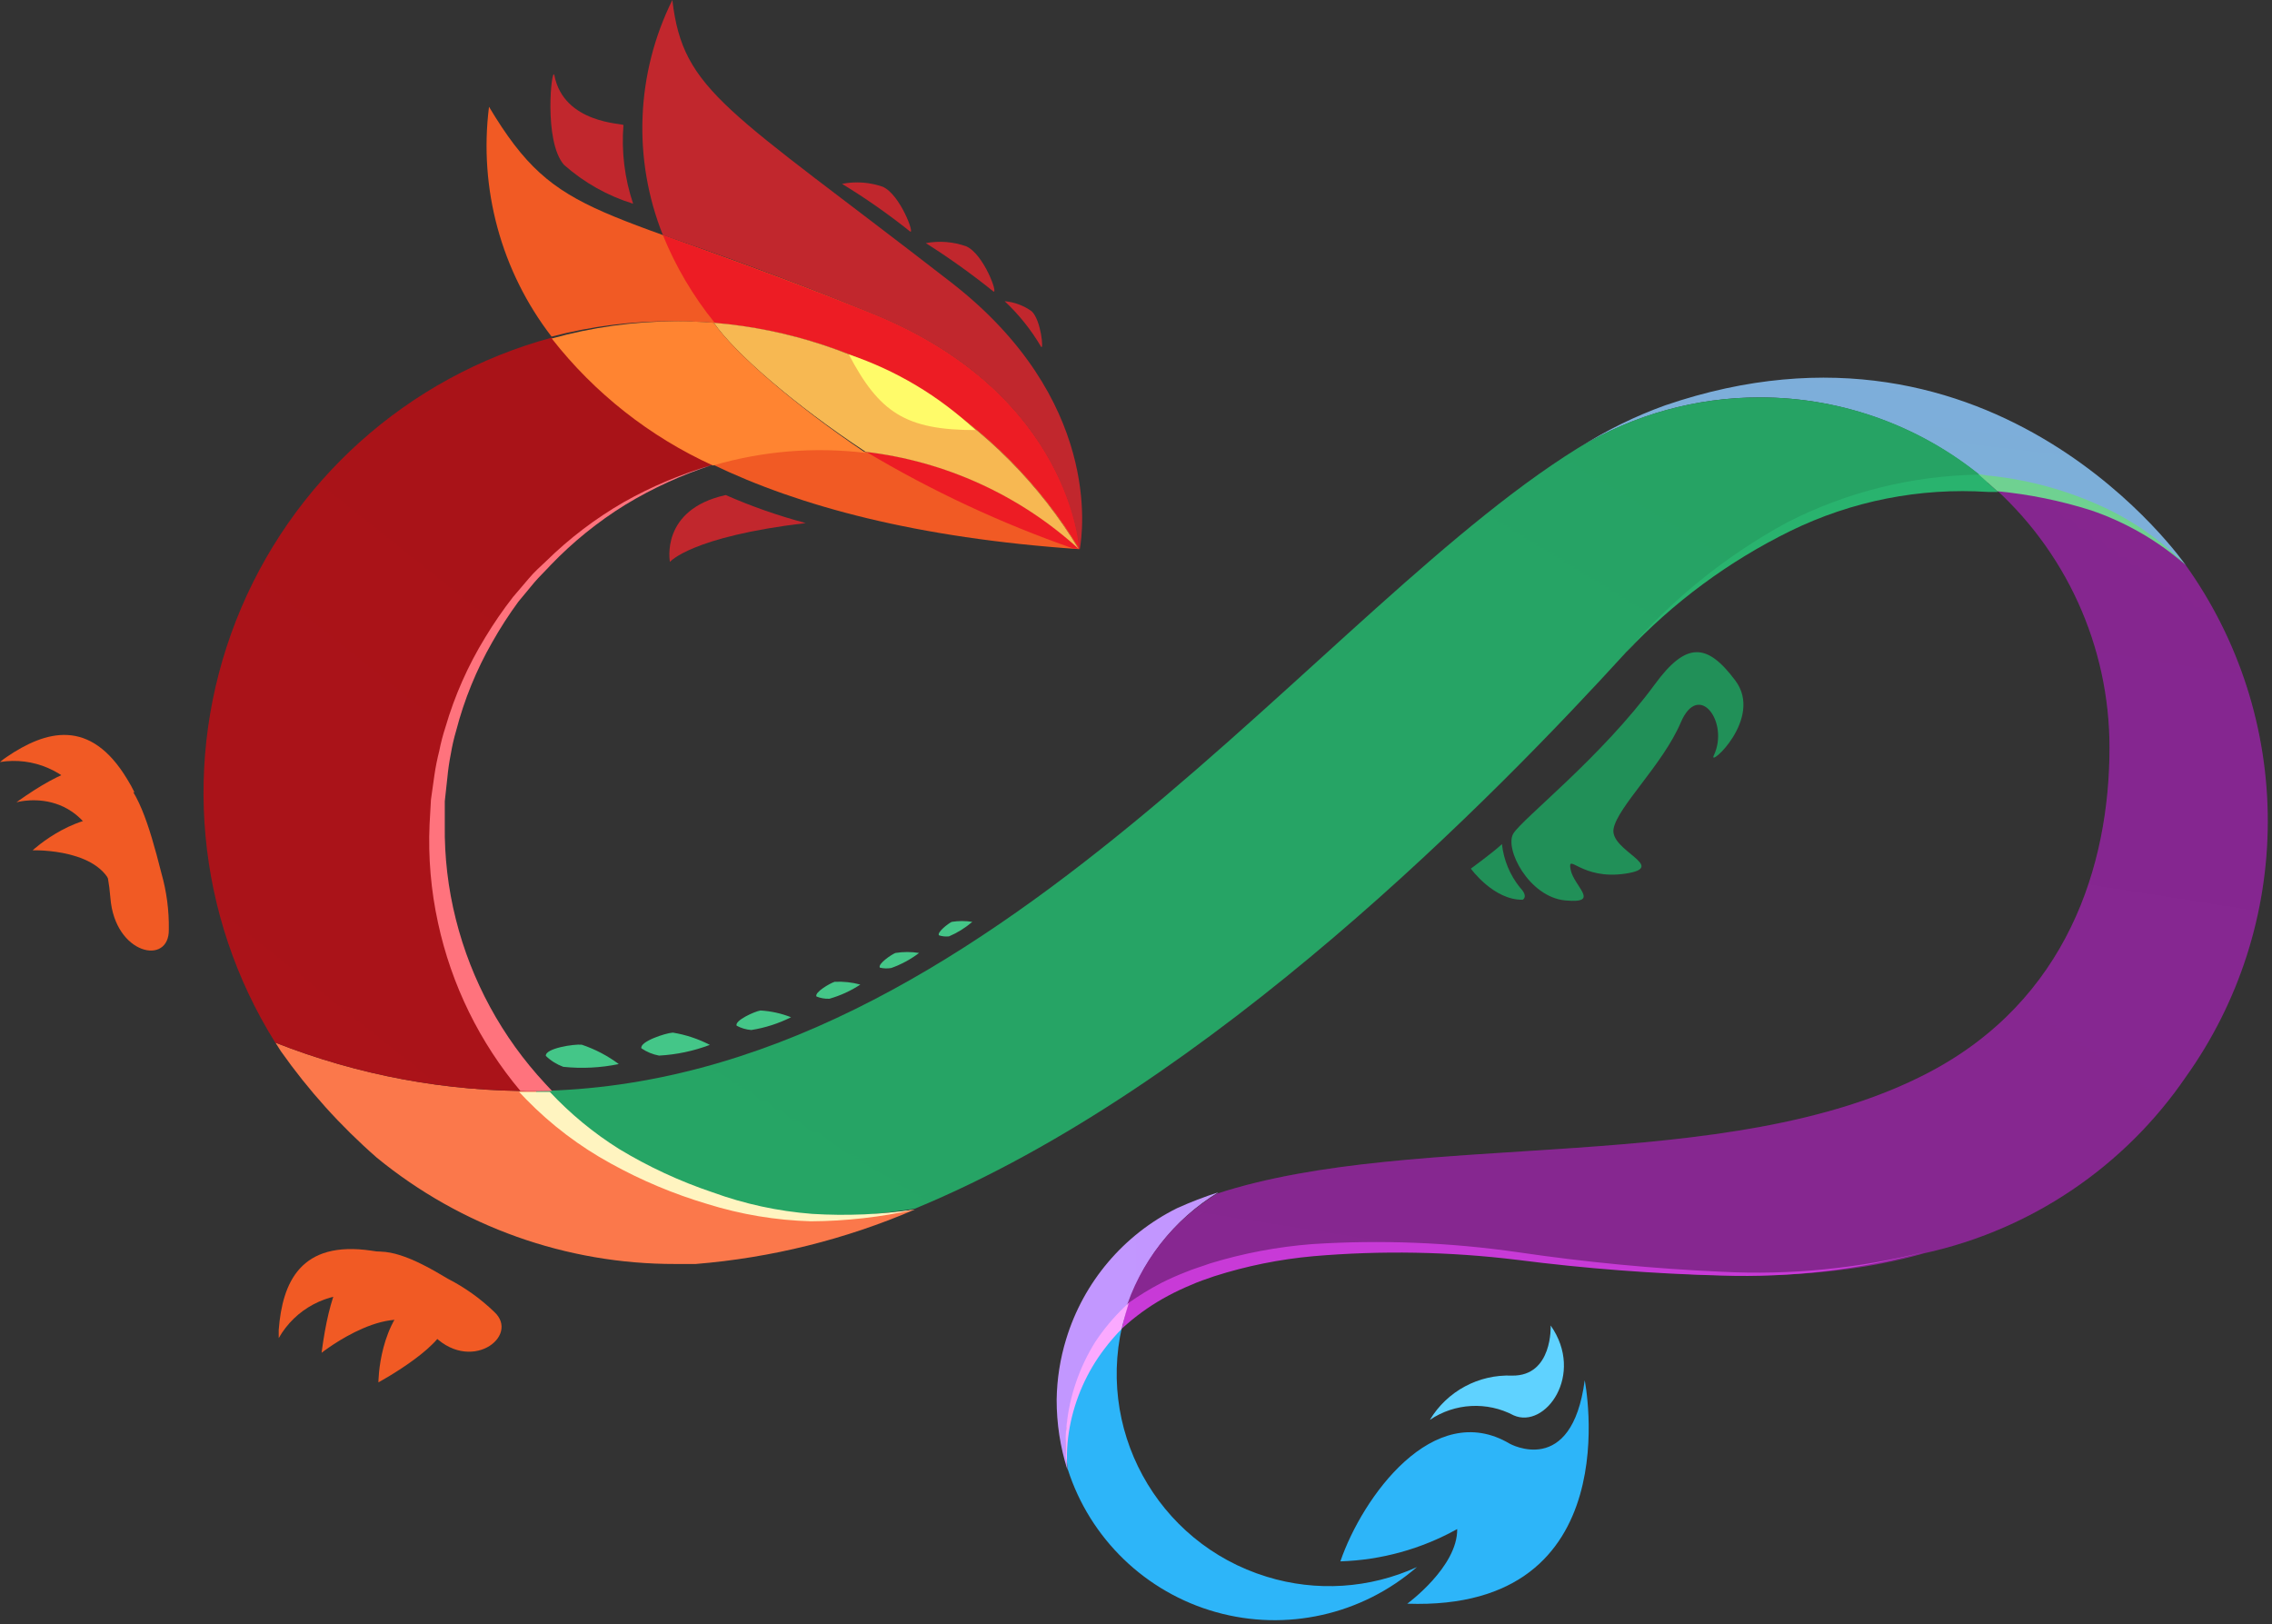<svg width="256" height="183" viewBox="0 0 256 183" fill="none" xmlns="http://www.w3.org/2000/svg">
<rect x="0" y="0" width="256" height="183" fill="#333333" stroke="none"/>
<g clip-path="url(#clip0_1_2611)">
<path d="M31.035 117.482L31.639 118.436C34.755 122.858 38.389 126.891 42.464 130.449C51.941 138.211 63.819 142.444 76.069 142.423H78.386C86.894 141.731 95.232 139.66 103.074 136.29C99.557 136.855 96.005 137.18 92.444 137.264C80.2 137.254 68.536 132.045 60.357 122.934C50.324 123.016 40.368 121.165 31.035 117.482Z" fill="url(#paint0_linear_1_2611)"/>
<path d="M76.05 36.194C94.657 36.178 111.914 45.907 121.532 61.837C110.383 51.724 94.781 48.133 80.333 52.355C90.068 57.047 103.327 60.629 121.59 61.875C121.59 61.875 120.695 44.489 98.44 35.396C67.288 22.721 62.986 25.233 55.1 12.032C53.936 21.256 56.47 30.566 62.148 37.927C66.685 36.739 71.36 36.156 76.05 36.194Z" fill="#F15A24"/>
<path d="M98.44 35.397C87.79 31.152 80.294 28.504 74.687 26.48C76.136 30.046 78.104 33.379 80.528 36.37C97.516 37.773 112.798 47.246 121.61 61.837C114.945 55.777 106.55 51.958 97.603 50.914C105.003 55.329 112.831 58.982 120.967 61.818H121.649C121.649 61.818 120.714 44.489 98.44 35.397Z" fill="#ED1C24"/>
<path d="M121.551 61.876H121.668C122.019 59.929 124.102 44.956 107.163 31.814C81.891 12.208 76.965 10.377 75.758 0C71.657 8.274 71.268 17.901 74.687 26.479C80.275 28.426 87.79 31.055 98.421 35.397C120.714 44.489 121.59 61.876 121.59 61.876H121.551Z" fill="#C1272D"/>
<path d="M198.244 44.781C207.727 44.77 216.896 48.186 224.061 54.4C232.343 54.758 240.227 58.058 246.295 63.706C246.295 63.706 225.054 32.846 187.613 45.677C184.258 46.886 181.046 48.46 178.034 50.369C184.141 46.712 191.125 44.781 198.244 44.781Z" fill="url(#paint1_linear_1_2611)"/>
<path d="M198.243 44.782C191.127 44.774 184.142 46.699 178.034 50.35L179.124 49.688C148.868 67.503 111.777 122.253 60.357 122.934C68.553 132.009 80.215 137.182 92.444 137.167C96.005 137.083 99.557 136.758 103.074 136.193C136.524 122.408 168.649 89.465 183.232 73.48C196.744 58.664 211.561 53.621 224.119 54.38C216.936 48.16 207.745 44.75 198.243 44.782Z" fill="url(#paint2_linear_1_2611)"/>
<path d="M120.13 150.892C119.453 153.102 119.093 155.396 119.059 157.707C119.054 160.382 119.461 163.041 120.266 165.592C119.39 159.135 121.801 152.668 126.691 148.361L126.847 147.777C128.553 142.167 132.269 137.383 137.283 134.343C135.7 134.852 134.146 135.45 132.63 136.134C126.608 139.121 122.085 144.461 120.13 150.892Z" fill="url(#paint3_linear_1_2611)"/>
<path d="M255.524 92.58C255.536 82.195 252.288 72.068 246.237 63.628C240.171 58.023 232.312 54.752 224.061 54.399C232.737 61.903 237.713 72.815 237.69 84.286C237.69 97.545 232.881 112.712 217.285 120.87C194.583 132.747 159.751 127.1 137.127 134.499C132.124 137.538 128.416 142.314 126.711 147.914L126.555 148.498C133.175 142.657 146.239 138.51 171.725 141.8C189.93 144.137 204.376 144.779 216.798 141.216C228.807 138.596 239.359 131.484 246.295 121.337C252.287 112.944 255.513 102.892 255.524 92.58Z" fill="url(#paint4_linear_1_2611)"/>
<path opacity="0.49" d="M255.524 92.58C255.536 82.195 252.288 72.068 246.237 63.628C240.171 58.023 232.312 54.752 224.061 54.399C232.737 61.903 237.713 72.815 237.69 84.286C237.69 97.545 232.881 112.712 217.285 120.87C194.583 132.747 159.751 127.1 137.127 134.499C132.124 137.538 128.416 142.314 126.711 147.914L126.555 148.498C133.175 142.657 146.239 138.51 171.725 141.8C189.93 144.137 204.376 144.779 216.798 141.216C228.807 138.596 239.359 131.484 246.295 121.337C252.287 112.944 255.513 102.892 255.524 92.58Z" fill="url(#paint5_linear_1_2611)"/>
<path d="M142.735 177.663C130.305 173.855 123.196 160.813 126.73 148.303C121.84 152.609 119.429 159.077 120.305 165.534C122.809 173.372 129.085 179.426 137.007 181.649C144.929 183.872 153.438 181.965 159.654 176.573C154.339 179 148.317 179.388 142.735 177.663Z" fill="url(#paint6_linear_1_2611)"/>
<g style="mix-blend-mode:screen">
<path d="M151.029 175.931C153.501 168.708 161.523 157.571 170.109 162.672C170.109 162.672 177.099 166.566 178.559 155.526C178.559 155.526 183.797 181.577 158.564 180.701C158.564 180.701 164.249 176.554 164.191 172.29C160.157 174.537 155.644 175.786 151.029 175.931Z" fill="#2DB5F9"/>
</g>
<g style="mix-blend-mode:screen">
<path d="M161.114 159.985C163.927 158.086 167.558 157.891 170.557 159.479C174.12 161.056 178.598 154.884 174.724 149.354C174.724 149.354 174.977 155.059 170.382 155.001C166.613 154.84 163.058 156.752 161.114 159.985Z" fill="#5FD2FF"/>
</g>
<path d="M186.464 77.101C180.428 85.337 171.55 92.23 170.518 93.923C169.486 95.617 172.27 101.069 176.359 101.458C180.448 101.848 177.313 99.881 176.963 97.954C176.612 96.026 178.189 99.18 183.135 98.44C188.08 97.701 181.344 95.87 181.811 93.378C182.278 90.886 187.36 86.155 189.385 81.404C191.409 76.653 194.875 81.404 193.103 85.123C192.402 86.603 198.73 80.976 195.537 76.692C192.344 72.409 189.988 72.292 186.464 77.101Z" fill="#219058"/>
<path d="M169.233 95.111C168.337 95.968 165.729 97.876 165.729 97.876C165.729 97.876 168.299 101.439 171.57 101.381C171.57 101.381 172.27 101.05 171.258 99.998C170.13 98.596 169.428 96.9 169.233 95.111Z" fill="#219058"/>
<path d="M80.333 52.354C73.216 49.113 66.985 44.204 62.168 38.044C45.932 42.438 32.738 54.263 26.597 69.922C20.457 85.58 22.096 103.222 31.016 117.482C40.355 121.167 50.317 123.018 60.357 122.933C50.36 111.878 46.754 96.457 50.813 82.116C54.873 67.774 66.025 56.53 80.333 52.354Z" fill="url(#paint7_linear_1_2611)"/>
<path d="M80.431 36.37C82.787 39.777 89.562 45.657 97.545 50.914C106.485 51.961 114.873 55.781 121.532 61.837C112.716 47.24 97.426 37.766 80.431 36.37Z" fill="#F7B852"/>
<path d="M80.431 36.37C78.99 36.253 77.53 36.194 76.069 36.194C71.37 36.226 66.695 36.881 62.168 38.141C66.985 44.301 73.216 49.21 80.333 52.452C85.915 50.817 91.77 50.334 97.545 51.031C89.562 45.657 82.786 39.777 80.431 36.37Z" fill="#FF8431"/>
<path d="M109.908 48.461C105.82 44.624 100.952 41.715 95.637 39.933C99.063 46.455 102.023 48.461 109.908 48.461Z" fill="#FFFB69"/>
<path d="M94.877 20.716C97.538 22.338 100.094 24.126 102.529 26.071C103.132 26.538 101.439 21.924 99.472 21.047C97.997 20.529 96.411 20.415 94.877 20.716Z" fill="#C1272D"/>
<path d="M104.32 27.395C106.952 29.061 109.487 30.875 111.914 32.827C112.537 33.275 110.862 28.66 108.896 27.765C107.431 27.237 105.851 27.109 104.32 27.395Z" fill="#C1272D"/>
<path d="M113.198 33.937C114.808 35.443 116.192 37.174 117.307 39.077C117.618 39.524 117.307 36.059 116.236 35.066C115.342 34.426 114.293 34.036 113.198 33.937Z" fill="#C1272D"/>
<path d="M72.272 118.124C72.039 117.365 75.018 116.391 75.816 116.353C77.269 116.59 78.676 117.057 79.983 117.735C78.148 118.429 76.217 118.836 74.258 118.942C73.547 118.81 72.871 118.532 72.272 118.124Z" fill="#44C688"/>
<path d="M83.001 115.574C82.748 114.99 85.045 113.958 85.687 113.86C86.869 113.93 88.032 114.186 89.134 114.62C87.724 115.327 86.213 115.813 84.656 116.06C84.076 116.015 83.513 115.849 83.001 115.574Z" fill="#44C688"/>
<path d="M91.996 112.283C91.743 111.816 93.534 110.784 94.04 110.628C95.017 110.578 95.997 110.683 96.941 110.94C95.867 111.645 94.692 112.183 93.456 112.536C92.957 112.558 92.459 112.472 91.996 112.283Z" fill="#44C688"/>
<path d="M99.141 109.032C98.869 108.623 100.446 107.552 100.894 107.377C101.777 107.236 102.677 107.236 103.561 107.377C102.609 108.099 101.552 108.67 100.426 109.071C100 109.146 99.562 109.133 99.141 109.032Z" fill="#44C688"/>
<path d="M105.8 105.391C105.547 105.06 106.851 104.048 107.241 103.873C108.008 103.751 108.79 103.751 109.558 103.873C108.77 104.549 107.884 105.101 106.929 105.508C106.549 105.548 106.164 105.508 105.8 105.391Z" fill="#44C688"/>
<path d="M61.506 118.982C61.389 118.125 64.699 117.619 65.555 117.716C67.051 118.218 68.457 118.954 69.722 119.897C67.667 120.32 65.559 120.425 63.472 120.208C62.738 119.941 62.068 119.523 61.506 118.982Z" fill="#44C688"/>
<path d="M63.55 18.575C65.805 20.573 68.46 22.066 71.338 22.955C70.38 20.107 70.009 17.093 70.248 14.097C70.248 13.882 63.531 13.98 62.46 8.47C62.168 7.36 61.214 15.927 63.55 18.575Z" fill="#C1272D"/>
<path d="M40.692 145.869C40.883 144.052 41.839 142.402 43.321 141.332L43.535 141.216C42.982 141.089 42.423 140.992 41.86 140.924C33.858 139.736 31.814 144.506 31.405 149.86C31.405 150.172 31.405 150.483 31.405 150.775C33.268 147.487 36.866 145.574 40.634 145.869H40.692Z" fill="#F15A24"/>
<path d="M50.447 144.078C42.483 139.25 38.005 138.899 36.234 152.431C36.234 152.431 44.606 145.811 48.578 150.192C52.88 154.962 58.721 150.562 55.665 147.797C54.117 146.309 52.359 145.056 50.447 144.078Z" fill="#F15A24"/>
<path d="M47.156 145.694C42.639 148.693 42.639 155.76 42.639 155.76C42.639 155.76 50.875 151.302 50.233 148.517C49.965 146.988 48.703 145.83 47.156 145.694Z" fill="#F15A24"/>
<path d="M9.735 90.069C11.27 89.079 13.153 88.788 14.914 89.27H15.148C14.901 88.763 14.628 88.269 14.33 87.791C10.163 80.879 5.179 82.281 0.74 85.299C0.467 85.474 0.234 85.668 0 85.863C3.729 85.26 7.471 86.869 9.599 89.991L9.735 90.069Z" fill="#F15A24"/>
<path d="M18.185 98.382C15.284 86.895 12.947 82.455 1.85 90.399C1.85 90.399 11.351 87.673 12.441 101.186C12.947 107.572 19.1 108.857 19.022 104.729C19.055 102.584 18.773 100.445 18.185 98.382Z" fill="#F15A24"/>
<path d="M14.135 92.229C8.859 90.983 3.68 95.811 3.68 95.811C3.68 95.811 11.799 95.539 12.772 100.445C13.337 103.191 14.135 92.229 14.135 92.229Z" fill="#F15A24"/>
<path d="M183.232 73.499C188.335 67.572 194.47 62.618 201.339 58.878C208.04 55.443 215.442 53.598 222.97 53.484L225.132 55.431H224.002C216.321 54.931 208.643 56.448 201.729 59.832C194.791 63.238 188.525 67.868 183.232 73.499Z" fill="#29B36E"/>
<path d="M223.788 53.562C228.003 53.959 232.129 55.017 236.015 56.697C239.874 58.337 243.373 60.719 246.315 63.706C243.184 60.948 239.538 58.838 235.587 57.495C232.161 56.412 228.63 55.694 225.054 55.353L222.893 53.406L223.788 53.562Z" fill="#6FD191"/>
<path d="M127.197 146.785C128.36 145.965 129.577 145.223 130.838 144.565C131.72 144.118 132.623 143.715 133.545 143.358C134.46 142.969 135.492 142.677 136.329 142.365C140.073 141.218 143.932 140.487 147.836 140.184C155.583 139.683 163.36 139.99 171.044 141.099C178.666 142.222 186.341 142.957 194.038 143.3C201.747 143.693 209.471 142.931 216.954 141.041C209.492 143.072 201.768 143.978 194.038 143.728C186.316 143.529 178.609 142.938 170.947 141.956C163.323 141.024 155.624 140.887 147.972 141.547C144.182 141.889 140.44 142.647 136.816 143.806C135.92 144.117 135.024 144.409 134.168 144.799C133.298 145.158 132.447 145.561 131.617 146.006C129.973 146.883 128.431 147.941 127.022 149.16L126.399 149.705C126.596 148.714 126.863 147.738 127.197 146.785Z" fill="#C83AD7"/>
<path d="M81.774 55.781C74.336 57.417 75.485 63.316 75.485 63.316C75.485 63.316 77.841 60.474 90.788 58.935C87.706 58.12 84.692 57.066 81.774 55.781Z" fill="#C1272D"/>
<path d="M120.266 165.631C120.02 163.994 119.988 162.332 120.169 160.686C120.334 159.008 120.693 157.355 121.24 155.76C121.788 154.156 122.52 152.621 123.42 151.184C124.358 149.771 125.449 148.466 126.672 147.29L127.198 146.804C127.198 146.804 126.458 149.16 126.38 149.744C125.682 150.453 125.031 151.207 124.433 152.002C122.472 154.581 121.139 157.58 120.539 160.764C120.239 162.368 120.147 164.004 120.266 165.631Z" fill="#FBA9FF"/>
<path d="M58.644 122.933C54.05 117.47 50.861 110.967 49.356 103.989C48.559 100.347 48.238 96.616 48.402 92.891L48.558 90.107L48.948 87.342C49.082 86.425 49.264 85.515 49.493 84.616C49.672 83.707 49.906 82.81 50.194 81.929C51.231 78.377 52.736 74.979 54.672 71.825C55.625 70.245 56.671 68.723 57.806 67.269L59.598 65.166C60.182 64.465 60.883 63.842 61.545 63.219C64.167 60.645 67.104 58.414 70.287 56.58C73.471 54.78 76.856 53.362 80.372 52.355C76.903 53.466 73.576 54.982 70.462 56.871C67.376 58.778 64.543 61.068 62.031 63.686C61.428 64.348 60.766 64.971 60.201 65.633L58.41 67.794C57.34 69.253 56.358 70.774 55.47 72.35C53.676 75.477 52.307 78.83 51.401 82.319C51.146 83.182 50.944 84.06 50.797 84.947C50.621 85.829 50.491 86.719 50.408 87.615L50.116 90.282V92.969C50.069 96.545 50.488 100.112 51.362 103.58C53.101 110.503 56.564 116.872 61.428 122.096L62.207 122.933C62.207 122.933 59.286 122.992 58.644 122.933Z" fill="#FF737D"/>
<path d="M103.074 136.29C99.238 137.147 95.322 137.591 91.392 137.614C87.427 137.503 83.497 136.848 79.71 135.667C75.921 134.542 72.265 133.008 68.807 131.092C65.301 129.173 62.099 126.746 59.306 123.888L58.488 123.031H61.953C64.262 125.499 66.88 127.659 69.741 129.456C73.063 131.467 76.595 133.106 80.275 134.343C83.891 135.662 87.671 136.48 91.509 136.777C95.37 137.016 99.246 136.853 103.074 136.29Z" fill="#FFF4C0"/>
</g>
<defs>
<linearGradient id="paint0_linear_1_2611" x1="3632.98" y1="2494.77" x2="3632.98" y2="479.624" gradientUnits="userSpaceOnUse">
<stop stop-color="#FFFA8F"/>
<stop offset="1" stop-color="#FB784B"/>
</linearGradient>
<linearGradient id="paint1_linear_1_2611" x1="4097.34" y1="1071.29" x2="4177.8" y2="382.453" gradientUnits="userSpaceOnUse">
<stop stop-color="#5BCB99"/>
<stop offset="1" stop-color="#85A8E8"/>
</linearGradient>
<linearGradient id="paint2_linear_1_2611" x1="1674.42" y1="8237.78" x2="13367.3" y2="-10825.5" gradientUnits="userSpaceOnUse">
<stop stop-color="#34E28B"/>
<stop offset="1"/>
</linearGradient>
<linearGradient id="paint3_linear_1_2611" x1="119.064" y1="1699.73" x2="1941.46" y2="1699.73" gradientUnits="userSpaceOnUse">
<stop stop-color="#C297FF"/>
<stop offset="1" stop-color="#AE31BB"/>
</linearGradient>
<linearGradient id="paint4_linear_1_2611" x1="-8048.89" y1="18393.2" x2="7639.89" y2="-4592.44" gradientUnits="userSpaceOnUse">
<stop/>
<stop offset="1" stop-color="#D23DE2"/>
</linearGradient>
<linearGradient id="paint5_linear_1_2611" x1="8993.19" y1="-1115.75" x2="8486.14" y2="2099.66" gradientUnits="userSpaceOnUse">
<stop/>
<stop offset="1" stop-opacity="0"/>
</linearGradient>
<linearGradient id="paint6_linear_1_2611" x1="1101.62" y1="1770.15" x2="7499.71" y2="3833.18" gradientUnits="userSpaceOnUse">
<stop stop-color="#2DB5F9"/>
<stop offset="1"/>
</linearGradient>
<linearGradient id="paint7_linear_1_2611" x1="5603.51" y1="-3811.17" x2="-1869.49" y2="5575.45" gradientUnits="userSpaceOnUse">
<stop/>
<stop offset="0.21" stop-color="#48080A"/>
<stop offset="0.42" stop-color="#891014"/>
<stop offset="0.61" stop-color="#BC151B"/>
<stop offset="0.78" stop-color="#E01A21"/>
<stop offset="0.91" stop-color="#F71C24"/>
<stop offset="1" stop-color="#FF1D25"/>
</linearGradient>
<clipPath id="clip0_1_2611">
<rect width="256" height="183" fill="white"/>
</clipPath>
</defs>
</svg>
